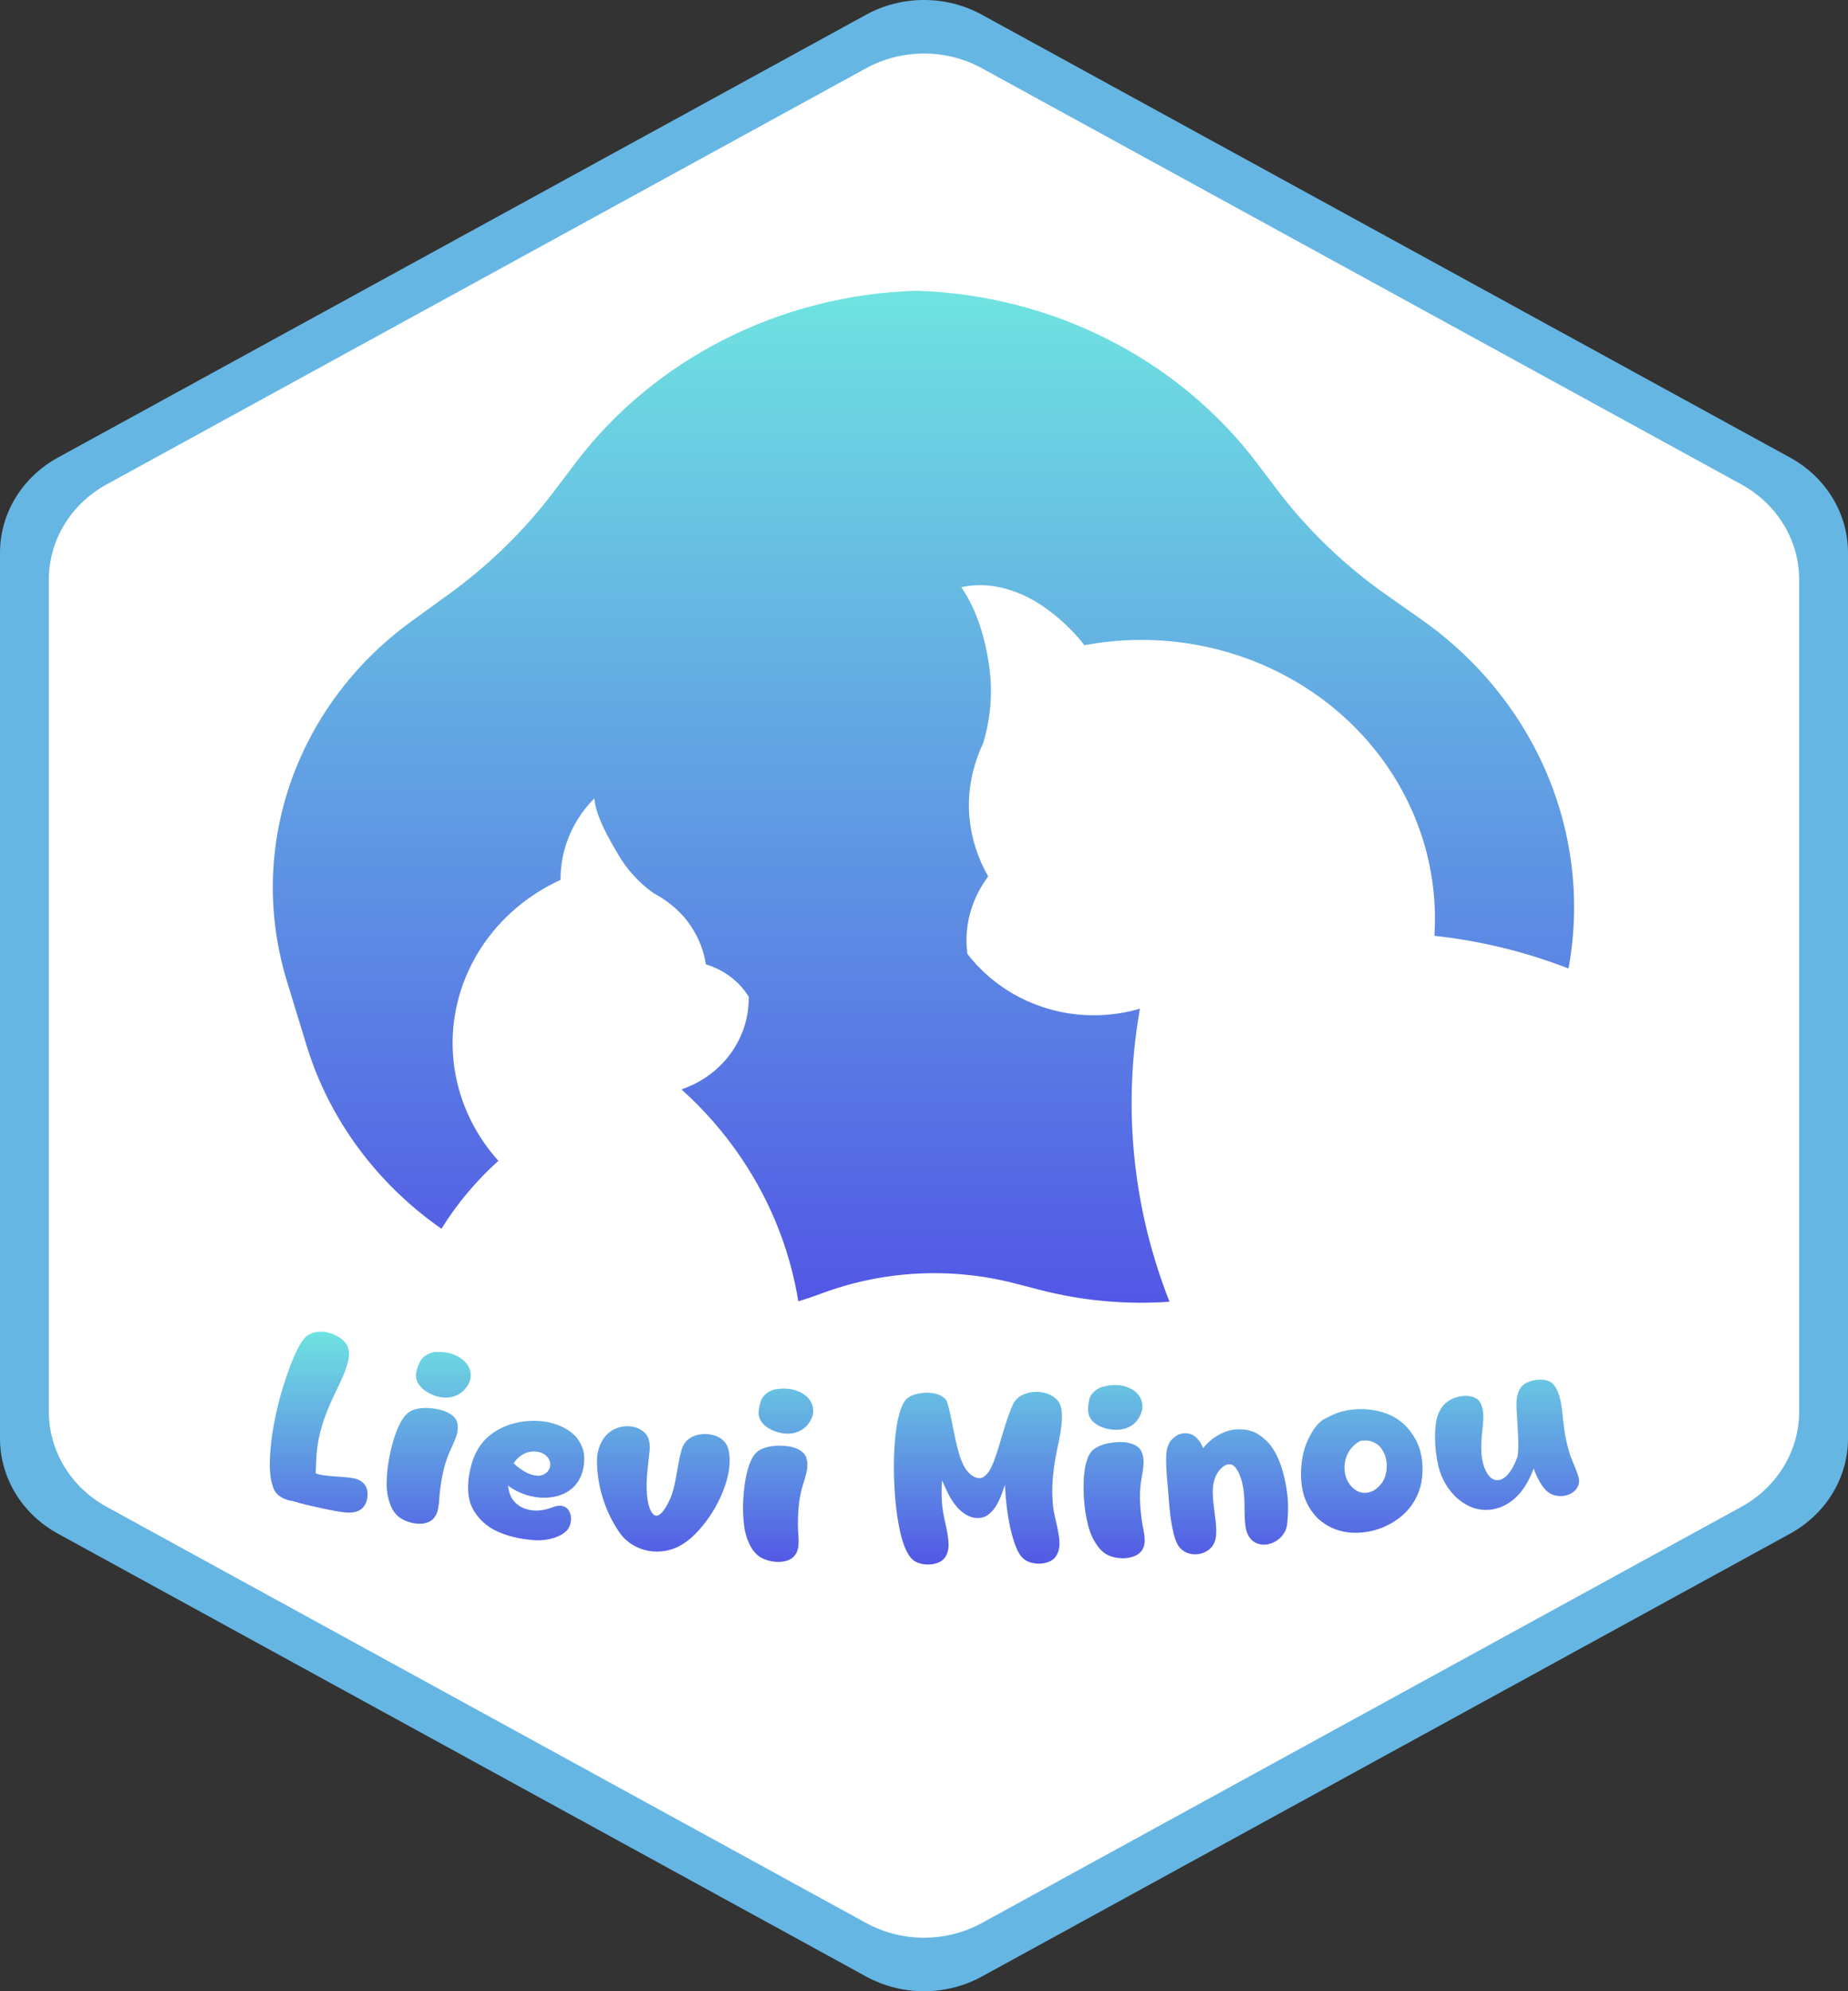 <svg width="91" height="98" viewBox="0 0 91 98" fill="none" xmlns="http://www.w3.org/2000/svg">
<rect x="0" y="0" width="91" height="98" fill="#333333" stroke="none"/>
<path d="M42.648 0.725C44.413 -0.242 46.587 -0.242 48.352 0.725L88.148 22.52C89.913 23.486 91 25.272 91 27.205V70.795C91 72.728 89.913 74.514 88.148 75.481L48.352 97.275C46.587 98.242 44.413 98.242 42.648 97.275L2.852 75.481C1.087 74.514 0 72.728 0 70.795V27.205C0 25.272 1.087 23.486 2.852 22.52L42.648 0.725Z" fill="#66B6E3"/>
<path d="M42.648 3.359C44.413 2.393 46.587 2.393 48.352 3.359L85.743 23.837C87.508 24.803 88.595 26.589 88.595 28.523V69.477C88.595 71.411 87.508 73.197 85.743 74.163L48.352 94.641C46.587 95.607 44.413 95.607 42.648 94.641L5.257 74.163C3.492 73.197 2.405 71.411 2.405 69.477V28.523C2.405 26.589 3.492 24.803 5.257 23.837L42.648 3.359Z" fill="white"/>
<path d="M45.115 14.31C38.429 14.512 32.222 17.652 28.321 22.808L27.273 24.193C25.82 26.112 24.076 27.816 22.096 29.249L20.271 30.57C18.067 32.165 16.298 34.237 15.11 36.614C13.292 40.252 12.94 44.396 14.121 48.264L15.091 51.437C16.063 54.621 17.988 57.469 20.631 59.637C20.989 59.93 21.358 60.209 21.737 60.474C22.501 59.245 23.444 58.119 24.541 57.131C24.409 56.984 24.282 56.833 24.16 56.678C24.105 56.608 24.05 56.537 23.997 56.465C22.937 55.033 22.344 53.338 22.291 51.589L22.291 51.588C22.239 49.839 22.73 48.115 23.703 46.629L23.704 46.628C24.646 45.19 25.999 44.037 27.604 43.303C27.599 42.7 27.693 42.099 27.885 41.521L27.886 41.519C28.163 40.686 28.636 39.924 29.268 39.29C29.332 40.166 29.991 41.289 30.445 42.061L30.454 42.076C30.886 42.812 31.476 43.454 32.185 43.959C32.231 43.984 32.278 44.01 32.324 44.036C33.014 44.426 33.608 44.949 34.035 45.597C34.411 46.166 34.657 46.8 34.76 47.461C34.783 47.468 34.806 47.475 34.83 47.483C35.177 47.594 35.505 47.752 35.803 47.953C36.24 48.246 36.608 48.625 36.871 49.061C36.872 49.134 36.871 49.206 36.868 49.277C36.832 50.354 36.419 51.386 35.691 52.208L35.69 52.209C35.119 52.853 34.383 53.336 33.558 53.616L33.557 53.616C33.812 53.845 34.059 54.08 34.299 54.321C35.981 56.009 37.311 57.992 38.209 60.165C38.274 60.322 38.337 60.479 38.397 60.638C38.818 61.745 39.123 62.886 39.31 64.043C39.684 63.934 40.053 63.81 40.419 63.673C43.467 62.526 46.826 62.349 49.989 63.167L51.206 63.482C53.292 64.022 55.45 64.216 57.588 64.066C57.291 63.311 57.027 62.544 56.799 61.764C55.642 57.815 55.417 53.676 56.134 49.643L56.134 49.642C55.974 49.689 55.812 49.731 55.648 49.768C54.506 50.028 53.308 50.037 52.145 49.783L52.143 49.782C50.336 49.387 48.742 48.378 47.636 46.947L47.635 46.946C47.532 46.179 47.608 45.397 47.858 44.654C48.04 44.112 48.311 43.6 48.661 43.135C48.144 42.234 47.828 41.238 47.735 40.211L47.735 40.21C47.622 38.962 47.879 37.722 48.413 36.576C48.791 35.334 48.89 34.03 48.705 32.748L48.704 32.746C48.509 31.4 48.116 30.042 47.337 28.901L47.336 28.9C47.507 28.861 47.679 28.834 47.852 28.818C49.065 28.704 50.308 29.128 51.316 29.81C51.366 29.844 51.416 29.879 51.465 29.913C52.203 30.435 52.855 31.055 53.401 31.754C56.087 31.25 58.872 31.48 61.43 32.42C61.595 32.481 61.759 32.544 61.921 32.611C64.356 33.605 66.46 35.218 67.997 37.275C68.202 37.549 68.396 37.829 68.578 38.116C69.855 40.121 70.572 42.408 70.653 44.76C70.661 44.986 70.663 45.213 70.659 45.438C70.655 45.645 70.647 45.851 70.633 46.056C72.909 46.304 75.13 46.847 77.237 47.666C77.917 43.961 77.33 40.141 75.553 36.768C74.246 34.289 72.341 32.138 69.993 30.489L68.283 29.288C66.206 27.83 64.381 26.074 62.874 24.082L61.909 22.808C58.008 17.652 51.801 14.512 45.115 14.31Z" fill="url(#paint0_linear_1471_1231)"/>
<path d="M17.061 74.442C16.659 74.429 14.911 74.037 14.535 73.913C14.5 73.906 14.376 73.858 14.35 73.864C14.09 73.822 13.834 73.712 13.653 73.536C13.542 73.432 13.467 73.278 13.428 73.131C13.305 72.759 13.283 72.372 13.285 71.99C13.302 71.01 13.475 70.038 13.705 69.09C13.877 68.396 14.522 66.224 15.094 65.762C15.275 65.614 15.522 65.549 15.758 65.539C16.312 65.525 17.039 65.882 17.157 66.381C17.237 66.675 17.152 66.994 17.062 67.276C16.857 67.906 16.513 68.495 16.249 69.113C15.936 69.836 15.691 70.584 15.61 71.367C15.561 71.739 15.571 72.123 15.543 72.511C15.723 72.582 15.924 72.612 16.117 72.628C16.569 72.686 17.013 72.673 17.458 72.764C17.61 72.795 17.764 72.873 17.875 72.976C18.007 73.096 18.088 73.275 18.097 73.45C18.121 73.721 18.045 74.053 17.816 74.249C17.63 74.419 17.314 74.459 17.061 74.442Z" fill="url(#paint1_linear_1471_1231)"/>
<path d="M22.929 68.326C22.627 68.7 22.146 68.86 21.644 68.752C21.047 68.629 20.414 68.177 20.486 67.603C20.518 67.368 20.608 67.153 20.718 66.953C20.859 66.724 21.14 66.587 21.405 66.54C21.468 66.528 21.537 66.551 21.6 66.538C22.469 66.513 23.322 67.082 23.159 67.882C23.129 68.038 23.039 68.195 22.929 68.326ZM21.223 74.842C20.776 75.145 19.985 74.955 19.587 74.612C19.379 74.427 19.246 74.163 19.173 73.91C19.04 73.519 19.023 73.091 19.052 72.683C19.081 71.883 19.455 69.969 20.14 69.499C20.337 69.36 20.601 69.312 20.848 69.296C21.178 69.283 21.523 69.33 21.832 69.428C22.072 69.514 22.314 69.647 22.446 69.853C22.567 70.046 22.554 70.308 22.514 70.52C22.437 70.863 22.256 71.177 22.122 71.499C21.841 72.153 21.715 72.879 21.642 73.591C21.627 73.864 21.612 74.137 21.538 74.4C21.48 74.575 21.376 74.741 21.223 74.842Z" fill="url(#paint2_linear_1471_1231)"/>
<path d="M26.302 75.802C25.621 75.746 24.916 75.607 24.322 75.288C23.794 75.013 23.348 74.519 23.162 73.981C22.957 73.325 23.055 72.584 23.261 71.926C23.396 71.51 23.625 71.106 23.936 70.804C24.318 70.432 24.828 70.168 25.343 70.043C25.846 69.915 26.381 69.894 26.878 69.972C27.384 70.062 27.91 70.268 28.28 70.626C28.491 70.837 28.644 71.108 28.723 71.393C28.805 71.735 28.772 72.119 28.673 72.46C28.575 72.79 28.371 73.106 28.086 73.319C27.758 73.573 27.316 73.697 26.891 73.709C26.222 73.735 25.542 73.508 25.019 73.118C25.042 73.373 25.122 73.646 25.285 73.851C25.467 74.092 25.769 74.257 26.076 74.31C26.369 74.371 26.676 74.343 26.953 74.266C27.155 74.213 27.353 74.102 27.558 74.106C27.752 74.098 27.908 74.187 28.007 74.337C28.174 74.599 28.151 74.996 27.967 75.257C27.83 75.445 27.607 75.564 27.389 75.649C27.055 75.776 26.661 75.827 26.302 75.802ZM25.948 72.487C26.117 72.567 26.314 72.627 26.507 72.63C26.895 72.624 27.189 72.275 27.072 71.917C26.941 71.499 26.407 71.349 25.963 71.484C25.684 71.573 25.448 71.781 25.292 72.012C25.481 72.209 25.712 72.365 25.948 72.487Z" fill="url(#paint3_linear_1471_1231)"/>
<path d="M33.604 76.004C32.579 76.654 31.184 76.397 30.509 75.43C29.791 74.391 29.397 73.119 29.397 71.88C29.396 71.392 29.581 70.851 29.974 70.521C30.341 70.201 30.928 70.104 31.38 70.279C31.566 70.352 31.745 70.481 31.851 70.638C31.965 70.819 32.003 71.049 31.994 71.264C31.999 71.344 31.943 71.794 31.936 71.873C31.853 72.604 31.768 73.358 31.94 74.066C31.994 74.252 32.106 74.58 32.309 74.597C32.5 74.614 32.696 74.324 32.796 74.162C32.953 73.903 33.078 73.607 33.154 73.319C33.323 72.697 33.374 72.042 33.543 71.421C33.582 71.265 33.645 71.111 33.74 70.995C33.892 70.792 34.146 70.655 34.403 70.609C35.017 70.48 35.726 70.734 35.862 71.314C36.011 71.895 35.902 72.522 35.715 73.085C35.443 73.903 34.983 74.681 34.391 75.334C34.162 75.587 33.898 75.825 33.604 76.004Z" fill="url(#paint4_linear_1471_1231)"/>
<path d="M39.874 69.975C39.624 70.383 39.169 70.599 38.656 70.552C38.047 70.5 37.36 70.127 37.355 69.549C37.355 69.312 37.415 69.088 37.498 68.877C37.607 68.633 37.868 68.464 38.124 68.385C38.185 68.366 38.257 68.38 38.318 68.361C39.176 68.232 40.099 68.695 40.043 69.508C40.035 69.666 39.966 69.833 39.874 69.975ZM39.05 76.642C38.647 76.997 37.837 76.902 37.397 76.609C37.166 76.451 36.999 76.205 36.892 75.962C36.708 75.591 36.635 75.168 36.608 74.759C36.531 73.962 36.647 72.019 37.264 71.471C37.44 71.309 37.696 71.231 37.939 71.186C38.265 71.133 38.613 71.139 38.933 71.199C39.182 71.257 39.44 71.359 39.598 71.548C39.745 71.725 39.767 71.987 39.755 72.201C39.724 72.551 39.587 72.884 39.497 73.22C39.304 73.902 39.277 74.637 39.299 75.352C39.32 75.624 39.342 75.897 39.303 76.167C39.27 76.347 39.188 76.524 39.05 76.642Z" fill="url(#paint5_linear_1471_1231)"/>
<path d="M51.878 76.73C51.502 77.032 50.819 77.034 50.429 76.737C50.258 76.604 50.146 76.403 50.057 76.201C49.956 75.965 49.879 75.707 49.813 75.459C49.616 74.682 49.526 73.881 49.484 73.078C49.394 73.351 49.304 73.625 49.178 73.876C49.041 74.162 48.844 74.449 48.56 74.613C48.382 74.707 48.144 74.734 47.939 74.693C47.614 74.621 47.321 74.4 47.112 74.155C46.78 73.777 46.59 73.306 46.388 72.857C46.352 73.39 46.352 73.933 46.448 74.452C46.532 74.971 46.699 75.476 46.71 75.997C46.716 76.234 46.661 76.484 46.522 76.668C46.429 76.794 46.275 76.888 46.12 76.936C45.752 77.057 45.272 77.01 44.979 76.79C44.772 76.624 44.659 76.389 44.557 76.153C44.355 75.648 44.258 75.107 44.175 74.576C44.045 73.617 43.999 72.634 44.025 71.66C44.047 71.06 44.094 70.459 44.212 69.868C44.267 69.641 44.322 69.425 44.413 69.208C44.482 69.059 44.562 68.911 44.692 68.806C45.08 68.504 45.929 68.453 46.355 68.705C46.476 68.77 46.598 68.87 46.637 69.005C46.74 69.32 46.807 69.658 46.874 69.984C46.983 70.548 47.092 71.112 47.259 71.651C47.349 71.91 47.451 72.18 47.623 72.391C47.808 72.625 48.137 72.845 48.409 72.704C48.669 72.551 48.806 72.243 48.92 71.969C49.282 71.034 49.464 70.046 49.874 69.132C49.965 68.927 50.141 68.753 50.343 68.659C50.662 68.494 51.069 68.463 51.418 68.546C51.707 68.609 51.999 68.784 52.148 69.018C52.298 69.287 52.305 69.626 52.288 69.921C52.243 70.601 52.054 71.25 51.949 71.908C51.823 72.68 51.769 73.473 51.87 74.241C51.955 74.816 52.159 75.378 52.172 75.955C52.178 76.226 52.09 76.545 51.878 76.73Z" fill="url(#paint6_linear_1471_1231)"/>
<path d="M56.147 69.657C55.951 70.09 55.527 70.356 55.012 70.368C54.401 70.386 53.67 70.094 53.592 69.521C53.562 69.284 53.593 69.056 53.649 68.836C53.726 68.582 53.964 68.385 54.208 68.278C54.266 68.251 54.338 68.258 54.396 68.231C55.232 68.005 56.207 68.36 56.255 69.174C56.267 69.332 56.22 69.505 56.147 69.657ZM56.178 76.37C55.824 76.767 55.007 76.765 54.533 76.524C54.283 76.393 54.086 76.168 53.949 75.939C53.719 75.591 53.593 75.18 53.514 74.777C53.336 73.995 53.204 72.053 53.746 71.439C53.901 71.258 54.145 71.151 54.38 71.079C54.698 70.99 55.043 70.956 55.369 70.979C55.623 71.008 55.893 71.081 56.074 71.25C56.242 71.409 56.297 71.666 56.313 71.881C56.327 72.231 56.233 72.578 56.186 72.921C56.082 73.62 56.148 74.353 56.261 75.06C56.317 75.328 56.373 75.597 56.369 75.869C56.359 76.051 56.3 76.237 56.178 76.37Z" fill="url(#paint7_linear_1471_1231)"/>
<path d="M59.825 75.842C59.616 76.535 58.591 76.732 58.105 76.179C57.939 75.991 57.861 75.738 57.797 75.494C57.572 74.595 57.559 73.652 57.464 72.728C57.433 72.356 57.412 71.971 57.428 71.594C57.442 71.399 57.479 71.202 57.579 71.021C57.657 70.865 57.821 70.722 57.991 70.625C58.15 70.54 58.364 70.518 58.549 70.556C58.882 70.624 59.127 70.963 59.246 71.269C59.603 70.811 60.185 70.432 60.779 70.359C61.184 70.317 61.625 70.374 61.963 70.59C62.132 70.697 62.28 70.83 62.429 70.974C62.815 71.389 63.036 71.947 63.182 72.478C63.37 73.164 63.467 73.894 63.415 74.594C63.399 74.868 63.396 75.153 63.267 75.394C62.909 76.046 61.96 76.281 61.528 75.665C61.411 75.495 61.352 75.297 61.329 75.094C61.258 74.589 61.307 74.072 61.26 73.565C61.221 73.125 61.13 72.656 60.882 72.284C60.84 72.231 60.796 72.167 60.732 72.128C60.469 71.939 60.138 72.201 59.964 72.47C59.769 72.763 59.716 73.133 59.72 73.485C59.729 74.076 59.87 74.676 59.892 75.277C59.89 75.471 59.889 75.664 59.825 75.842Z" fill="url(#paint8_linear_1471_1231)"/>
<path d="M69.435 74.186C68.753 75.033 67.621 75.512 66.503 75.428C65.987 75.391 65.469 75.193 65.078 74.885C64.716 74.608 64.443 74.213 64.275 73.791C64.017 73.12 64.019 72.341 64.155 71.633C64.227 71.267 64.362 70.915 64.549 70.589C64.697 70.314 64.894 70.044 65.156 69.868C65.255 69.807 65.369 69.767 65.48 69.704C65.969 69.436 66.57 69.335 67.143 69.352C67.753 69.375 68.411 69.54 68.897 69.902C69.282 70.177 69.581 70.579 69.784 70.995C70.068 71.605 70.106 72.333 69.986 72.992C69.9 73.417 69.704 73.836 69.435 74.186ZM66.956 73.435C67.137 73.5 67.363 73.477 67.545 73.404C67.76 73.314 67.937 73.139 68.065 72.96C68.412 72.426 68.36 71.541 67.865 71.122C67.697 70.987 67.461 70.885 67.233 70.896C67.185 70.903 67.124 70.901 67.063 70.899C66.955 70.904 66.707 71.09 66.636 71.169C66.396 71.4 66.257 71.73 66.215 72.057C66.175 72.395 66.249 72.762 66.453 73.041C66.58 73.217 66.75 73.363 66.956 73.435Z" fill="url(#paint9_linear_1471_1231)"/>
<path d="M77.74 72.73C77.876 73.339 77.209 73.75 76.575 73.599C76.408 73.563 76.266 73.476 76.143 73.362C75.843 73.063 75.667 72.659 75.519 72.272C75.33 72.796 75.045 73.327 74.629 73.71C74.346 73.975 73.989 74.185 73.59 74.265C73.312 74.332 72.992 74.327 72.707 74.256C72.37 74.173 72.06 73.993 71.804 73.778C71.306 73.357 70.96 72.744 70.822 72.124C70.668 71.438 70.617 70.719 70.708 70.03C70.755 69.697 70.888 69.358 71.127 69.114C71.405 68.827 71.862 68.678 72.271 68.7C72.471 68.718 72.695 68.789 72.826 68.936C72.945 69.086 72.999 69.272 73.024 69.44C73.078 69.846 73.001 70.266 72.968 70.666C72.916 71.254 72.909 71.88 73.174 72.405C73.26 72.573 73.387 72.756 73.573 72.823C73.665 72.851 73.764 72.854 73.858 72.835C74.055 72.784 74.203 72.628 74.328 72.475C74.497 72.245 74.611 71.991 74.712 71.728C74.832 71.392 74.715 69.993 74.697 69.638C74.674 69.319 74.651 68.999 74.716 68.686C74.754 68.528 74.825 68.352 74.943 68.224C75.082 68.081 75.272 67.996 75.468 67.946C75.782 67.871 76.21 67.867 76.442 68.086C76.58 68.209 76.669 68.388 76.732 68.56C76.902 68.989 76.924 69.47 76.976 69.922C77.037 70.523 77.148 71.126 77.352 71.709C77.475 72.043 77.649 72.379 77.74 72.73Z" fill="url(#paint10_linear_1471_1231)"/>
<defs>
<linearGradient id="paint0_linear_1471_1231" x1="45.474" y1="14.31" x2="45.474" y2="64.115" gradientUnits="userSpaceOnUse">
<stop stop-color="#6FE3E1"/>
<stop offset="1" stop-color="#5257E5"/>
</linearGradient>
<linearGradient id="paint1_linear_1471_1231" x1="45.521" y1="65.539" x2="45.521" y2="77.001" gradientUnits="userSpaceOnUse">
<stop stop-color="#6FE3E1"/>
<stop offset="1" stop-color="#5257E5"/>
</linearGradient>
<linearGradient id="paint2_linear_1471_1231" x1="45.521" y1="65.539" x2="45.521" y2="77.001" gradientUnits="userSpaceOnUse">
<stop stop-color="#6FE3E1"/>
<stop offset="1" stop-color="#5257E5"/>
</linearGradient>
<linearGradient id="paint3_linear_1471_1231" x1="45.521" y1="65.539" x2="45.521" y2="77.001" gradientUnits="userSpaceOnUse">
<stop stop-color="#6FE3E1"/>
<stop offset="1" stop-color="#5257E5"/>
</linearGradient>
<linearGradient id="paint4_linear_1471_1231" x1="45.521" y1="65.539" x2="45.521" y2="77.001" gradientUnits="userSpaceOnUse">
<stop stop-color="#6FE3E1"/>
<stop offset="1" stop-color="#5257E5"/>
</linearGradient>
<linearGradient id="paint5_linear_1471_1231" x1="45.521" y1="65.539" x2="45.521" y2="77.001" gradientUnits="userSpaceOnUse">
<stop stop-color="#6FE3E1"/>
<stop offset="1" stop-color="#5257E5"/>
</linearGradient>
<linearGradient id="paint6_linear_1471_1231" x1="45.521" y1="65.539" x2="45.521" y2="77.001" gradientUnits="userSpaceOnUse">
<stop stop-color="#6FE3E1"/>
<stop offset="1" stop-color="#5257E5"/>
</linearGradient>
<linearGradient id="paint7_linear_1471_1231" x1="45.521" y1="65.539" x2="45.521" y2="77.001" gradientUnits="userSpaceOnUse">
<stop stop-color="#6FE3E1"/>
<stop offset="1" stop-color="#5257E5"/>
</linearGradient>
<linearGradient id="paint8_linear_1471_1231" x1="45.521" y1="65.539" x2="45.521" y2="77.001" gradientUnits="userSpaceOnUse">
<stop stop-color="#6FE3E1"/>
<stop offset="1" stop-color="#5257E5"/>
</linearGradient>
<linearGradient id="paint9_linear_1471_1231" x1="45.521" y1="65.539" x2="45.521" y2="77.001" gradientUnits="userSpaceOnUse">
<stop stop-color="#6FE3E1"/>
<stop offset="1" stop-color="#5257E5"/>
</linearGradient>
<linearGradient id="paint10_linear_1471_1231" x1="45.521" y1="65.539" x2="45.521" y2="77.001" gradientUnits="userSpaceOnUse">
<stop stop-color="#6FE3E1"/>
<stop offset="1" stop-color="#5257E5"/>
</linearGradient>
</defs>
</svg>
